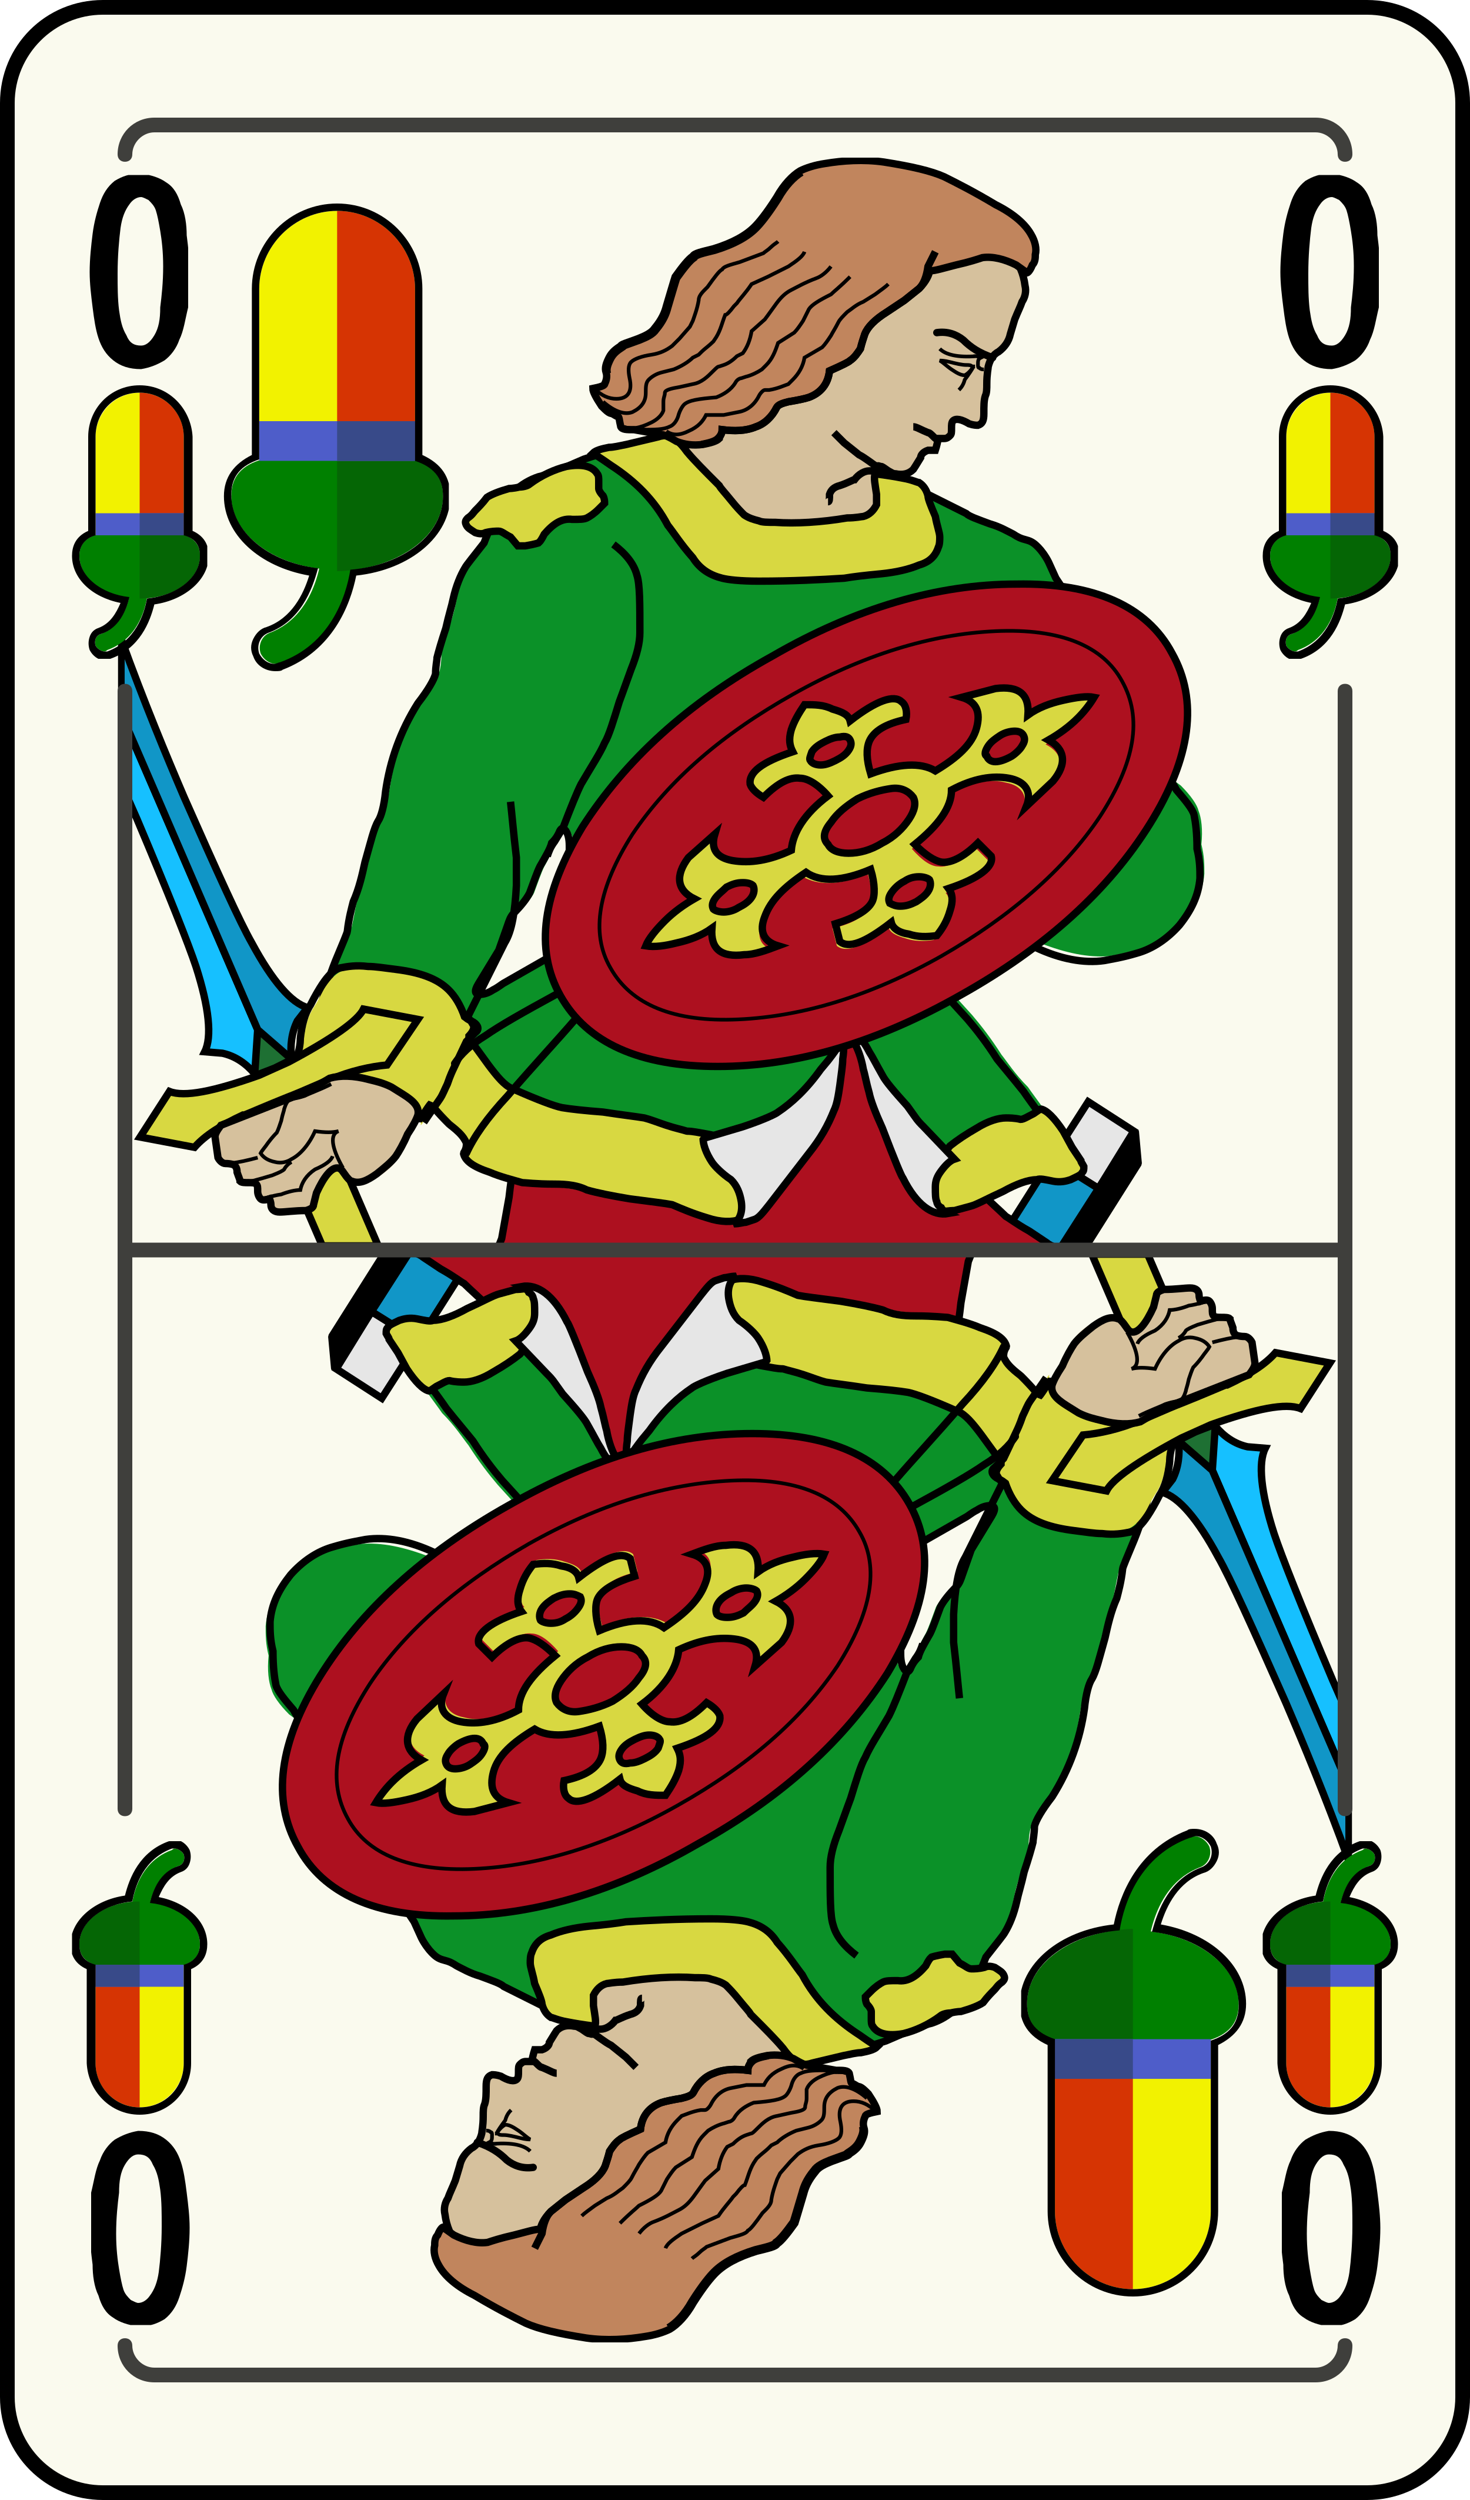 <svg xmlns="http://www.w3.org/2000/svg" xmlns:xlink="http://www.w3.org/1999/xlink" width="100" height="170" viewBox="0 0 100 170"><symbol viewBox="-22.5 -21.4 44.9 42.9"><path fill="#008000" d="M1.9-18.1c-.7.6-1.3 1.2-1.9 2-.6-.8-1.3-1.5-2.1-2.1-.6-.5-1.3-.9-2.1-1.3-1.7-.9-3.5-1.3-5.5-1.3-3.4 0-6.3 1.2-8.7 3.6-2.4 2.4-3.6 5.4-3.6 8.8 0 4.7 2.5 9.7 7.5 14.8 6.7 5.9 11.5 10.7 14.5 14.3 3-3.6 7.8-8.4 14.4-14.3 5-5.1 7.6-10.1 7.6-14.8 0-3.4-1.2-6.4-3.6-8.8-2.4-2.4-5.4-3.6-8.8-3.6-1.9 0-3.7.4-5.4 1.3-.9.3-1.6.8-2.3 1.4z"/><path fill="#055905" d="M0 20.7v-36.9c.6-.7 1.2-1.4 1.9-1.9.7-.6 1.5-1 2.3-1.5 1.7-.9 3.5-1.3 5.4-1.3 3.4 0 6.4 1.2 8.8 3.6 2.4 2.4 3.6 5.4 3.6 8.8 0 4.7-2.5 9.7-7.6 14.8-6.6 6-11.4 10.8-14.4 14.4z"/><path stroke="#000" stroke-miterlimit="10" d="M1.9-18.1c-.7.6-1.3 1.2-1.9 2-.6-.8-1.3-1.5-2.1-2.1-.6-.5-1.3-.9-2.1-1.3-1.7-.9-3.5-1.3-5.5-1.3-3.4 0-6.3 1.2-8.7 3.6-2.4 2.4-3.6 5.4-3.6 8.8 0 4.7 2.5 9.7 7.5 14.8 6.7 5.9 11.5 10.7 14.5 14.3 3-3.6 7.8-8.4 14.4-14.3 5-5.1 7.6-10.1 7.6-14.8 0-3.4-1.2-6.4-3.6-8.8-2.4-2.4-5.4-3.6-8.8-3.6-1.9 0-3.7.4-5.4 1.3-.9.3-1.6.8-2.3 1.4z" fill="none"/></symbol><symbol viewBox="-14 -23.5 28 47"><path fill="#F2F200" d="M10 13c0 5.5-4.5 10-10 10s-10-4.5-10-10v-23h20v23z"/><path fill="#D63403" d="M10-10v23c0 5.5-4.5 10-10 10v-33h10z"/><path fill="#008000" d="M13.5-13.5c0-5.2-6-9.5-13.5-9.5s-13.5 4.3-13.5 9.5 6 5.5 13.5 5.5 13.5-.3 13.5-5.5z"/><path fill="#056605" d="M13.5-13.5c0 5.2-6 5.5-13.5 5.5v-15c7.5 0 13.5 4.3 13.5 9.5z"/><path fill="#4E5DC9" d="M-10-9h20v5h-20z"/><path fill="#384A89" d="M0-9h10v5h-10z"/><path stroke="#000" stroke-miterlimit="10" d="M10-8.9v21.9c0 5.5-4.5 10-10 10s-10-4.5-10-10v-21.9c-2.2-.8-3.5-2.1-3.5-4.6 0-5.2 6-9.5 13.5-9.5s13.5 4.3 13.5 9.5c0 2.5-1.3 3.8-3.5 4.6z" fill="none"/></symbol><symbol viewBox="-29.9 -9.5 29.9 19"><path fill="#F2F200" d="M-22.8-6.9c-1.8 0-3.6.7-4.9 2-1.3 1.3-2 3-2 4.9 0 3.8 3.1 6.9 6.9 6.9h13.6v-13.8h-13.6z"/><path fill="#D63403" d="M-9.2-6.9h-13.6c-3.8 0-6.9 3.1-6.9 6.9h20.5v-6.9z"/><path fill="#008000" d="M-6.8-9.3c3.6 0 6.5 4.2 6.5 9.3s-2.9 9.3-6.5 9.3-3.8-4.2-3.8-9.3.2-9.3 3.8-9.3z"/><path fill="#056605" d="M-6.8-9.3c-3.6 0-3.8 4.2-3.8 9.3h10.3c.1-5.1-2.9-9.3-6.5-9.3z"/><path fill="#4E5DC9" d="M-9.9 6.9v-13.8h-3.4v13.8z"/><path fill="#384A89" d="M-9.9 0v-6.9h-3.4v6.9z"/><path stroke="#000" stroke-width=".5" stroke-miterlimit="10" d="M-9.9-6.9h-12.9c-3.8 0-6.9 3.1-6.9 6.9s3.1 6.9 6.9 6.9h12.9c.5 1.5 1.4 2.4 3.1 2.4 3.6 0 6.5-4.2 6.5-9.3s-2.9-9.3-6.5-9.3c-1.7 0-2.6.9-3.1 2.4z" fill="none"/></symbol><symbol id="d" viewBox="-4.6 -9.3 9.2 18.7"><path fill="#F2F200" d="M3 5.8c0 1.7-1.4 3-3 3-1.7 0-3-1.4-3-3v-7h6v7z"/><path fill="#D63403" d="M3-1.2v7c0 1.7-1.4 3-3 3v-10h3z"/><path fill="#008000" d="M4.1-2.3c0-1.6-1.8-2.9-4.1-2.9s-4.1 1.3-4.1 2.9 1.8 1.7 4.1 1.7 4.1-.1 4.1-1.7z"/><path fill="#008000" d="M-2.4-8.8c-.2 0-.5.2-.6.4-.1.3 0 .7.4.8 2 .8 2 3.4 2 3.4 0 .3.3.6.6.6s.6-.3.6-.6c0-.1 0-3.5-2.8-4.5-.1-.1-.2-.1-.2-.1z"/><path fill="#056605" d="M4.1-2.3c0 1.6-1.8 1.7-4.1 1.7v-4.6c2.3 0 4.1 1.3 4.1 2.9z"/><path fill="#4E5DC9" d="M-3-.9h6v1.5h-6z"/><path fill="#384A89" d="M0-.9h3v1.5h-3z"/><path d="M0 8.8c1.7 0 3-1.4 3-3v-6.7c.7-.2 1.1-.6 1.1-1.4 0-1.5-1.6-2.7-3.6-2.9-.2-1.1-.8-2.9-2.7-3.6h-.2c-.2 0-.5.2-.6.4-.1.3 0 .7.4.8 1.2.4 1.7 1.6 1.9 2.5-1.9.2-3.4 1.4-3.4 2.8 0 .7.4 1.2 1.1 1.4v6.7c0 1.7 1.3 3 3 3m0 .5c-2 0-3.5-1.6-3.5-3.5v-6.4c-.9-.4-1.1-1.1-1.1-1.7 0-1.5 1.3-2.8 3.3-3.2-.3-.7-.7-1.4-1.5-1.7-.3-.1-.5-.3-.6-.6-.1-.3-.1-.6 0-.9.2-.4.6-.7 1-.7.1 0 .3 0 .4.1 2 .7 2.7 2.5 3 3.7 2.1.3 3.7 1.7 3.7 3.3 0 .6-.2 1.3-1.1 1.7v6.4c-.1 1.9-1.6 3.5-3.6 3.5z"/></symbol><symbol id="c" viewBox="-37.1 -37.1 74.3 74.3"><path fill="#E6E6E6" d="M29.6-32.9l-3.2 2 2.5 3.9 3.1-2z"/><path stroke="#000" stroke-width=".5" stroke-miterlimit="10" fill="none" d="M29.6-32.9l-3.2 2 2.5 3.9 3.1-2z"/><path stroke="#000" stroke-width=".5" stroke-linejoin="bevel" stroke-miterlimit="10" d="M28.7-36.9l-1.6.1 5 7.8.2-2.2z"/><path fill="#1196C7" d="M27.1-36.8h-2.9l-1.1.7 3.3 5.2 3.2-2z"/><path stroke="#000" stroke-width=".5" stroke-miterlimit="10" fill="none" d="M27.1-36.8l2.5 3.9-3.2 2-3.3-5.2 1.1-.7"/><path fill="#AD101F" d="M26.8-36.8h-38.1l.2.5.5 2.8c.1.9.2 1.6.3 2 1.1 3.3 4.2 6 9.4 8.1 4.2 1.6 7.5 2.5 9.9 2.6 2.7.1 4.9-.5 6.8-1.8 1.9-1.4 3.2-3.3 3.7-5.8.4-2.2 1-3.7 1.7-4.5.9-.9 1.6-1.5 2-1.9.2-.1.7-.5 1.6-1l1.2-.8c.2.1.4-.1.8-.2z"/><path stroke="#000" stroke-width=".5" stroke-miterlimit="10" d="M-11.2-36.8l.2.5.5 2.8c.1.9.2 1.6.3 2 1.1 3.3 4.2 6 9.4 8.1 4.2 1.6 7.5 2.5 9.9 2.6 2.7.1 4.9-.5 6.8-1.8 1.9-1.4 3.2-3.3 3.7-5.8.4-2.2 1-3.7 1.7-4.5.9-.9 1.6-1.5 2-1.9.2-.1.7-.5 1.6-1l1.2-.8c.1-.1.3-.2.8-.4h-38.1z" fill="none"/><path fill="#D6C19D" d="M24.6 28.5c.1-.4 0-.8-.2-1.3-.1-.3-.3-.7-.5-1.2l-.3-1c-.1-.5-.4-.9-.8-1.2-.4-.2-.6-.6-.7-1 0-.1-.1-.5-.1-1.2 0-.3 0-.6-.1-.8-.1-.3-.1-.7-.1-1.2 0-.4-.2-.7-.4-.8 0 0-.2 0-.6.1-.5.3-.9.4-1.1.2-.1-.1-.1-.3-.1-.5 0-.3 0-.4-.1-.5-.1-.1-.2-.1-.4-.1h-.4c-.1-.5-.2-.8-.2-.8h-.5c-.3-.1-.5-.2-.5-.5-.3-.5-.4-.8-.5-.8-.3-.3-.7-.4-1.2-.3-.2 0-.3.1-.5.2-.3.2-.4.3-.5.3-.2.1-.3.1-.3 0-.1-.1-.1-.2 0-.4s.3-.5.7-.8c.3-.3.5-.7.5-1.1 0-.3 0-.5-.1-.7l-.6-.9s-.9-1-2.5-2.8c-1-1.3-1.8-2.3-2.4-2.9-.3-.3-.8-.6-1.7-1l-.2-.1c-.7.4-1.3 1-1.9 1.9-.4.7-.9 1.7-1.5 3-1.2 2.7-3 5.1-5.5 7.2.4.4.9.9 1.7 1.6 1 1 1.6 1.8 1.8 2.3.1.2.4 1.1 1 2.8.8 2.4 1.8 4.1 3.1 5.1l2 1.5c.8.6 1.9 1.2 3.3 1.8 1.2.5 2.1.8 2.6.9 1 .3 1.9.3 2.7.1.2-.1.7-.2 1.6-.2.7-.1 1.2-.2 1.6-.4.3-.1.8-.4 1.2-.9.7-.5 1.3-1 1.8-1.5.5-.6.8-1.3.9-2.1z"/><path stroke="#000" stroke-width=".5" stroke-miterlimit="10" d="M24.6 28.5c-.1.8-.4 1.5-.9 2.1-.5.5-1 1-1.8 1.5-.5.5-.9.8-1.2.9-.4.2-.9.3-1.6.4l-1.6.2c-.7.2-1.6.2-2.7-.1-.5-.1-1.4-.4-2.6-.9-1.5-.5-2.6-1.1-3.3-1.8l-2-1.5c-1.3-.9-2.3-2.6-3.1-5.1-.5-1.6-.9-2.5-1-2.8-.2-.5-.8-1.2-1.8-2.2-.7-.7-1.3-1.2-1.7-1.6 2.5-2.1 4.3-4.5 5.5-7.2.6-1.4 1-2.4 1.4-3 .6-.9 1.2-1.5 1.9-1.9l.3.1c.9.4 1.4.7 1.7 1 .6.6 1.4 1.6 2.4 2.9 1.6 1.8 2.5 2.8 2.5 2.8l.6.9c.1.2.1.4.1.7-.1.5-.2.8-.5 1.1-.4.3-.6.6-.7.8-.1.2-.1.3 0 .4.1.1.2 0 .3 0 .1 0 .2-.1.5-.3.2-.1.3-.2.5-.2.5-.1.9 0 1.2.3 0 0 .2.3.5.8 0 .2.2.4.5.5h.5s.1.3.2.8h.4c.2 0 .3.1.4.2.1.1.1.2.1.5 0 .2 0 .4.1.5.2.2.6.1 1.1-.2.3-.1.5-.1.6-.1.3.1.4.3.4.8s0 .9.1 1.2c.1.2.1.5.1.8 0 .7.1 1.1.1 1.2.1.4.3.8.7 1 .4.3.7.7.8 1.2l.3 1c.2.5.4.9.5 1.2.2.3.3.7.2 1.1z" fill="none"/><path fill="#0B9128" d="M-7.1-8.7c-.1-.2-.1-.4-.2-.7-.2-.4-.4-.9-.8-1.6-.2-.4-.4-1-.7-1.8-.2-.4-.6-.8-1.1-1.4-.2-.2-.3-.5-.4-.8l-.6-1.7-1.4-2.3c-.3-.5-.2-.7.1-.7.2 0 .5.2.9.3.3.2.6.4.8.5l2.8 1.6c.7.4 1.1.6 1.2.7.4.3.6.6.7 1 .1.6.2 1.5.2 2.8-.2.9-.4 1.5-.5 2v1.2c0 .5-.2.9-.3 1.1-.4.2-.6.1-.7-.2zm23.5 22.8c-.1.6 0 .8.5.7.2 0 .6-.2 1.2-.5l2.4-1.2c.3-.1.8-.4 1.6-.7.7-.2 1.2-.5 1.6-.7.2-.1.5-.2.9-.4.3-.2.6-.3.8-.5.2-.2.5-.6.7-1l.5-1.1c1.4-2.2 2.4-4 2.9-5.2.2-.5.5-1.1.8-1.6 1-1.5 1.6-2.8 1.9-3.9l.2-.5c.3-.6.7-1.1 1.2-1.7.4-.4.9-.8 1.6-1.3.7-.7 1.1-1.3 1.2-1.7.2-.5.3-1.3.2-2.3.2-.8.2-1.4.2-2-.1-1.2-.6-2.2-1.4-3.2-.8-.9-1.8-1.6-2.9-1.9-.9-.3-1.6-.4-2.2-.5-1.4-.1-2.9.2-4.7.9-.8.5-1.4.8-1.8 1-.8.3-1.8.3-2.9.1-1.2-.2-1.9-.7-2.2-1.5-.4-.9-.2-1.7.3-2.3l2-2.2c.6-.7 1.3-1.6 2-2.7.4-.5.9-1.3 1.8-2.2.2-.3.8-1.1 1.6-2.2.7-1.1.8-1.9.3-2.5-.2-.2-.6-.4-1.1-.5-.6-.1-1-.2-1.2-.2-1.5-.3-2.6-.5-3.2-.7-1.8-.6-3-.2-3.8 1-.2.4-.6 1.2-1.1 2.3-.4 1-.8 1.8-1.2 2.2-.3.4-.5.8-.6 1.1-.1.4-.1.8-.2.9-.1.4-.2.8-.5 1.3-.1.4-.3.8-.4 1.1-.2.6-.4.9-.6.8-.1-.4-.2-.7-.2-.8-.1-.3-.3-.8-.6-1.4-.2-.4-.3-1.1-.5-2-.2-.4-.6-1-1.3-1.7-.4-.4-.8-1-1.3-1.9 0-.1-.3-.3-.9-.8-.4-.5-.7-.8-1-.9-.9-.7-1.9-1.1-3-1.2-.6-.1-1.3-.1-2 .1-.9.2-1.5.3-2 .4-1.3.2-2.9.4-4.8.5-1.6-.1-2.8-.1-3.6-.1-1.4 0-2.5.3-3.4.9-.7.4-1.5 1.3-2.2 2.8-.5 1-.8 1.5-.8 1.6-.2.3-.6.5-1.2.9-1 .4-1.7.8-2.2 1.1-.4.2-1.3.8-2.9 1.5-1 .5-1.8.7-2.5.7.2.2.3.6.5 1.1l.3 1.2c.3 1 .5 1.8.8 2.3.5 1.2.7 1.9.8 2 .2.9.3 1.6.4 2 .3.8.6 1.7.8 2.7.3 1.4.6 2.3.9 2.8.2.3.3.9.5 2 .3 2.1 1 4.1 2.2 6 .7.9 1.1 1.5 1.2 2 .1.5.1.9.1 1.1.1.4.3 1.1.6 2 .3.9.4 1.5.5 2 .2.9.4 1.6.8 2.1.1.2.6.8 1.3 1.7.3.8.6 1.4.8 1.8.7 1.4 1.6 2.3 2.9 2.7.5.2 1.5.6 3.1 1.2 1.5.5 2.6.7 3.2.5.4-.1.8-.5 1.3-1.1 1.2-.8 2.2-1.8 3.2-3 .7-.7 1-1.2 1.1-1.3.5-.4 1-.7 1.5-.8.6-.1 1.3-.2 2.1-.1.5 0 1.1.1 2 .2 2.1.1 3.6.2 4.6.2 2.6.3 3.8.5 3.8.5-.8.7-1.1 1.5-1.3 2z"/><path stroke="#000" stroke-width=".5" stroke-miterlimit="10" d="M16.4 14.1c.1-.5.4-1.3.9-2.2 0 0-1.2-.2-3.8-.5-1-.1-2.5-.2-4.6-.2-.8-.2-1.5-.2-1.9-.3-.8 0-1.5 0-2.1.1-.5.1-1 .4-1.5.8l-1.1 1.3c-1 1.2-2.1 2.2-3.2 3-.5.6-.9 1-1.3 1.1-.6.2-1.7 0-3.2-.5-1.6-.7-2.6-1.1-3.1-1.2-1.2-.4-2.2-1.3-2.9-2.7-.2-.4-.5-1-.8-1.8-.7-.9-1.2-1.5-1.3-1.7-.3-.5-.6-1.2-.8-2.1-.1-.5-.3-1.1-.5-2-.3-.9-.5-1.6-.6-2 0-.2-.1-.6-.1-1.1-.1-.4-.5-1.1-1.2-2-1.2-1.9-1.9-3.9-2.2-6-.1-1-.3-1.7-.5-2-.3-.5-.5-1.4-.9-2.8-.2-.9-.4-1.8-.8-2.7-.1-.4-.3-1.1-.4-2 0-.1-.3-.8-.8-2-.2-.5-.5-1.3-.8-2.3l-.3-1.2c-.2-.5-.3-.9-.5-1.1.6 0 1.5-.2 2.5-.7 1.6-.8 2.6-1.3 2.9-1.5.5-.3 1.3-.7 2.2-1.1.6-.3 1.1-.6 1.2-.9.1-.1.3-.6.8-1.6.7-1.5 1.5-2.4 2.2-2.8.9-.5 2-.8 3.4-.9.8 0 2 0 3.6.1 2-.1 3.6-.2 4.8-.5.5-.1 1.1-.2 2-.4.8-.2 1.4-.2 2-.1 1.1.1 2.1.5 3 1.2.3.2.6.5 1 .9.6.5.9.7.9.8.5.9 1 1.5 1.3 1.9.7.7 1.1 1.3 1.3 1.7.2.9.3 1.5.5 2 .3.6.5 1.1.6 1.4 0 .1.1.3.2.8.2 0 .4-.2.6-.8.1-.3.3-.7.4-1.1.3-.5.4-.9.5-1.3 0-.2.1-.5.2-.9.1-.3.3-.7.6-1.1.3-.5.7-1.2 1.2-2.2.5-1.1.9-1.9 1.1-2.3.7-1.2 2-1.6 3.8-1 .7.2 1.8.4 3.2.7.2 0 .7.1 1.2.2s.9.3 1.1.5c.5.5.4 1.4-.3 2.5-.9 1.2-1.4 1.9-1.6 2.2-.8 1-1.4 1.7-1.8 2.2-.7 1.1-1.4 2-2 2.7l-2 2.2c-.6.6-.7 1.4-.3 2.3.3.8 1.1 1.3 2.2 1.5 1.1.2 2.1.2 2.9-.1.4-.1 1-.5 1.8-1 1.7-.8 3.3-1.1 4.7-.9.5.1 1.2.2 2.2.5 1.1.3 2.1 1 2.9 1.9.8 1 1.3 2 1.4 3.2 0 .6 0 1.2-.2 2 0 1.1-.1 1.8-.2 2.3-.1.4-.6 1-1.2 1.7-.4.8-.9 1.2-1.2 1.5-.6.6-1 1.1-1.2 1.7l-.2.5c-.3 1.1-1 2.4-1.9 3.9-.3.6-.6 1.1-.8 1.6-.5 1.3-1.4 3-2.9 5.2l-.5 1.1c-.2.4-.5.8-.7 1-.2.2-.4.4-.8.5-.4.1-.6.2-.9.4-.4.2-.9.5-1.6.7-.8.3-1.4.5-1.6.7l-2.4 1.2c-.6.3-1 .5-1.2.5-.5.2-.7 0-.6-.6zm-23.5-22.8c.1.3.3.4.4.2.2-.2.3-.6.3-1.1v-1.2c.1-.4.2-1.1.5-2 0-1.2-.1-2.2-.2-2.8-.1-.4-.3-.7-.7-1-.1 0-.4-.2-1.2-.7l-2.8-1.6c-.2-.1-.4-.3-.8-.5-.3-.2-.6-.3-.9-.3-.3 0-.4.2-.1.7l1.4 2.3.6 1.7c.1.3.2.6.4.8.5.5.9 1 1.1 1.4.3.8.5 1.4.7 1.8.4.7.7 1.2.8 1.6.3.3.4.5.5.7z" fill="none"/><path fill="#D8D841" d="M3.8 14.9c.1-.1.4-.5.8-1 .3-.4.6-.8.9-1 .3-.2.6-.3 1-.4.2 0 .6-.1 1.1-.1 1.4-.1 3.1 0 4.9.3.7.1 1 .1 1.1.1.4.1.7.4.9.8v.7c-.1.7-.2 1.1-.1 1.4.8-.1 1.4-.2 1.9-.3.6-.2 1-.3 1.1-.3.3-.2.5-.5.6-.9.1-.3.2-.7.5-1.4.2-.6.3-1 .3-1.4 0-.2 0-.5-.1-.7-.2-.6-.7-1-1.3-1.2-.7-.3-1.5-.5-2.6-.6-1.1-.1-2-.2-2.5-.3-1.6-.2-3.5-.2-5.8-.2-1.2 0-2.1 0-2.5.2-.8.1-1.4.6-2 1.4-.8 1-1.3 1.7-1.7 2.3-.9 1.7-2.2 3-3.9 4.1-.8.5-1.2.8-1.2.8l1.1.4c.3 0 .7.1 1.2.2l2.1.5c.3.1.5.1.6.1.5-.1.9-.4 1.4-1.1.5-.7 1.2-1.5 2.2-2.4z"/><path stroke="#000" stroke-width=".5" stroke-miterlimit="10" d="M3.8 14.9c-1 1-1.7 1.7-2.2 2.3-.5.7-.9 1-1.4 1.1-.1 0-.3 0-.6-.1l-2.1-.5c-.5-.1-.9-.2-1.2-.2-.5-.1-.9-.2-1.1-.4 0 0 .5-.3 1.2-.8 1.7-1.1 3-2.4 3.9-4.1.4-.5.9-1.3 1.7-2.2.5-.8 1.2-1.2 2-1.4.4-.1 1.2-.2 2.5-.2 2.3 0 4.2.1 5.8.2.6.1 1.4.2 2.5.3 1 .1 1.9.3 2.6.6.7.2 1.1.6 1.3 1.2.1.2.1.5.1.7 0 .3-.2.8-.3 1.4-.3.7-.5 1.2-.5 1.4-.1.4-.3.7-.6.9-.1 0-.5.2-1.1.3-.5.1-1.1.2-1.9.3-.1-.3 0-.7.1-1.4v-.7c-.2-.4-.5-.7-.9-.8-.1 0-.5-.1-1.1-.1-1.8-.3-3.5-.4-4.9-.3-.5 0-.9 0-1.1.1-.4.1-.7.2-1 .4-.2.2-.5.5-.9 1s-.7.8-.8 1z" fill="none"/><path fill="#D8D841" d="M27.2-29l.5-1.1.6-.9c0-.1.1-.2.2-.4s0-.3-.1-.4c-.2-.2-.4-.3-.8-.5-.2-.2-.6-.2-1.2-.1-.5.1-.9.2-1.1.1-.6-.1-1.4-.4-2.3-.8-1.1-.6-1.8-.9-2.2-1l-1.1-.3s-.3 0-.9-.1c-.3 0-.5 0-.5.1 0 0-.2.3-.6.7-.3.3-.4.7-.2 1 .1.4.2.7.5 1l1.4 1.7c.5.5 1.1.9 1.8 1.2.8.5 1.5.7 2 .7.2 0 .6 0 1-.1.2 0 .5.2.9.4.3.2.4.3.5.3.5-.1 1.1-.6 1.6-1.5z"/><path stroke="#000" stroke-width=".5" stroke-miterlimit="10" d="M27.2-29c-.6.9-1.1 1.4-1.5 1.5-.1 0-.2-.1-.5-.3-.4-.2-.7-.4-.9-.4-.4.1-.8.1-1 .1-.5 0-1.2-.2-2-.7-.7-.4-1.3-.8-1.8-1.2l-1.4-1.7c-.2-.3-.4-.6-.5-1-.1-.4 0-.8.2-1 .3-.4.5-.7.6-.7.1-.1.3-.1.5-.1.5.1.8.1.9.1l1.1.3c.4.1 1.1.5 2.2 1 .9.5 1.7.8 2.3.8.2.1.6 0 1.1-.1.5-.1.9 0 1.2.1.4.2.7.3.8.5.1.1.1.2.1.4-.1.2-.2.3-.2.4l-.6.9-.6 1.1z" fill="none"/><path fill="#D8D841" d="M-13.3 12.7l.5.5c.2.2.5.5.8.9.3.2.8.4 1.5.6 0 0 .3 0 .7.1.3 0 .6.1.7.2.9.6 1.7 1 2.6 1.2 1.1.2 1.8.1 2.1-.5.1-.1.1-.3.1-.5v-.5c0-.1.1-.3.3-.5.1-.2 0-.4-.1-.5l-.4-.4c-.3-.3-.5-.5-.8-.6-.2-.1-.5-.1-1-.1-.7 0-1.3-.3-1.9-1-.2-.3-.3-.5-.3-.5v-.1s-.3-.1-.9-.2h-.5l-.5.6c-.3.2-.6.4-.8.4-.2 0-.5 0-.9-.1-.2-.1-.4-.1-.7 0-.3.1-.5.2-.6.5-.1.2 0 .4.1.5z"/><path stroke="#000" stroke-width=".5" stroke-miterlimit="10" d="M-13.3 12.7c-.2-.2-.2-.3-.1-.5s.3-.3.6-.5c.3-.1.5-.1.7 0 .4.1.7.1.9.1.2 0 .4-.2.8-.4l.5-.6h.5c.6.1.9.2.9.2l.1.1s.1.1.3.5c.6.7 1.2 1.1 1.9 1 .5 0 .8 0 1 .1.2.1.5.3.8.6l.4.4c0 .1 0 .3-.1.5-.2.2-.3.4-.3.5v.5c0 .2 0 .4-.1.5-.3.5-1 .7-2.1.5-.8-.2-1.7-.6-2.5-1.2-.1-.1-.4-.2-.7-.2-.4-.1-.7-.1-.7-.1-.7-.2-1.2-.4-1.5-.6-.3-.4-.6-.7-.8-.9-.1-.1-.2-.3-.5-.5z" fill="none"/><path fill="#D8D841" d="M-14.6-19.4c.4-.4.8-1 1.2-1.8.1-.1.2-.2.4-.2.2-.1.2-.2.2-.4s-.1-.4-.4-.7c.1-.2.6-.8 1.4-1.9.6-.8 1.1-1.4 1.6-1.6 1.8-.8 2.9-1.2 3.4-1.3.6-.1 1.5-.2 2.8-.3 1.2-.1 2.1-.2 2.8-.4.3-.1.8-.2 1.5-.5.6-.2 1.1-.4 1.4-.4.3-.1.7-.2 1.4-.3.6-.1 1.1-.2 1.4-.5.4-.2.7-.6.8-1.1.1-.3.2-.8.3-1.5.3-.8.5-1.3.5-1.5 0-.6-.2-1-.8-1.2-.6-.3-1.3-.2-2.3.1-1 .4-1.7.6-2.2.7-.5.1-1.5.3-2.9.4-1.2.2-2.2.4-2.9.6-.6.2-1.3.3-2.2.4-1.3.1-2.1.1-2.2.1-.8.1-1.5.4-2.2.7-1.1.4-1.7.9-1.8 1.3.2.2.2.5.2.7-.1.2-.2.4-.5.7-.3.3-.6.5-.7.6-.9.8-1.3 1.3-1.2 1.4-.1-.1-.3-.3-.5-.7-.2-.3-.3-.5-.4-.6 0 1.4-1.3 2.4-3.8 3l-2.2.3h-1.4c-.5.1-.8.3-.8.8 0 .2 0 .5.1.8.1.4.1.7.1.8.1.9.3 1.7.7 2.3.4.6.6 1.1.8 1.4.4.6.8 1 1.2 1.1.4.1 1.1.2 1.9.1.5 0 1.1-.1 1.9-.2 1.4 0 2.6-.5 3.4-1.2z"/><path stroke="#000" stroke-width=".5" stroke-linejoin="bevel" stroke-miterlimit="10" d="M-14.6-19.4c-.8.8-2 1.2-3.6 1.4-.8.1-1.4.2-1.9.2-.8.1-1.4 0-1.9-.1-.4-.1-.8-.5-1.2-1.1-.2-.3-.5-.8-.8-1.4-.4-.6-.6-1.4-.7-2.3 0-.1 0-.4-.1-.8-.1-.3-.1-.6-.1-.8 0-.5.3-.8.8-.8h1.4l2.2-.3c2.5-.6 3.8-1.6 3.8-3 0 .1.2.3.4.6s.4.6.5.7c0-.1.4-.6 1.2-1.4.1-.1.4-.3.7-.6.3-.3.4-.5.5-.7 0-.2 0-.4-.2-.7.1-.5.6-.9 1.8-1.3.7-.3 1.5-.5 2.2-.7.2 0 .9-.1 2.2-.1.9 0 1.6-.1 2.2-.4.7-.2 1.7-.4 2.9-.6 1.5-.2 2.4-.3 2.9-.4.7-.3 1.4-.6 2.4-.9.9-.3 1.7-.3 2.2-.1.6.2.9.6.8 1.2 0 .3-.2.8-.5 1.5-.1.7-.2 1.2-.3 1.5-.1.5-.4.9-.8 1.1-.3.2-.8.4-1.4.5-.6.1-1 .2-1.4.2-.3.1-.8.2-1.4.4-.6.2-1.1.4-1.5.5-.6.1-1.5.2-2.8.4-1.3.1-2.2.2-2.8.3-.5.1-1.6.5-3.4 1.3-.5.2-1 .8-1.6 1.6-.8 1.1-1.3 1.8-1.4 1.9.3.3.4.5.4.7 0 .1-.1.2-.2.4-.2.1-.3.2-.4.2-.3.9-.7 1.5-1.1 1.9z" fill="none"/><path fill="#E6E6E6" d="M3.3-31.1c-.4.6-.6 1.1-.6 1.6l2.7.8c1.5.6 2.3 1 2.4 1 .9.5 1.9 1.5 2.9 2.9l.5.6c.7.9 1 1.3.9 1.5.2-.2.2-.7.1-1.4-.1-.4-.1-1-.2-1.8-.1-.7-.2-1.3-.4-1.7-.3-.9-.9-1.9-1.7-2.9l-2.7-3.5c-.4-.6-.8-1-1-1l-.6-.2c-.1 0-.4-.1-.8-.1.5.3.6.8.5 1.5-.1.6-.3 1.1-.7 1.5-.6.5-1 .9-1.3 1.2z"/><path stroke="#000" stroke-width=".5" stroke-linejoin="bevel" stroke-miterlimit="10" d="M3.3-31.1c.2-.3.7-.8 1.3-1.2.4-.4.6-.9.7-1.5.1-.7-.1-1.2-.5-1.5.4 0 .6.1.8.1l.6.2c.3.1.6.5 1 1l2.7 3.5c.8 1 1.3 1.9 1.7 2.9.2.4.3 1 .4 1.7.1.8.2 1.4.2 1.8.1.7.1 1.2-.1 1.4.1-.1-.2-.6-.9-1.5l-.5-.6c-1-1.4-2-2.3-2.9-2.9-.1-.1-.9-.5-2.4-1l-2.7-.8c0-.4.2-1 .6-1.6z" fill="none"/><path fill="#E6E6E6" d="M13.1-23.2c-.1.2-.2.4-.3.5-.1.2-.1.4.1.5.4-.3.8-.8 1.1-1.4.2-.3.5-.9.9-1.6.2-.4.8-1.1 1.7-2.1l.4-.7c.2-.3.4-.5.6-.7l2.1-2.2c-.3-.1-.6-.4-.9-.8-.3-.4-.4-.7-.4-1.1 0-.5 0-.8.1-1 .1-.2.2-.3.3-.4.1-.1.2-.2.5-.4-1.1-.2-2.2.6-3.1 2.4-.1.1-.5 1.3-1.4 3.4-.5 1.1-.8 1.9-.9 2.4-.2.7-.3 1.3-.4 1.6 0 .7-.2 1.2-.4 1.6z"/><path stroke="#000" stroke-width=".5" stroke-miterlimit="10" d="M13.1-23.2c.2-.4.4-1 .5-1.6.1-.3.2-.9.4-1.6.1-.5.4-1.3.9-2.4.8-2.1 1.3-3.3 1.4-3.4.9-1.8 2-2.6 3.1-2.4-.2.1-.4.2-.5.4-.2.1-.3.3-.3.4-.1.2-.1.5-.1 1 0 .4.1.7.4 1.1.3.4.6.7.9.8l-2.1 2.2c-.2.2-.4.4-.6.7l-.5.7c-.9 1-1.5 1.7-1.7 2.1-.4.7-.7 1.3-.9 1.6-.3.6-.7 1.1-1.1 1.4-.2-.1-.2-.3-.1-.5 0-.1.1-.3.3-.5z" fill="none"/><path fill="#AD101F" d="M34.6 3.5c1.8-3.2 1.3-7.1-1.5-11.6s-7.1-8.4-12.8-11.6c-5.8-3.3-11.3-4.9-16.6-4.9-5.3 0-8.9 1.6-10.7 4.8-1.8 3.2-1.2 7 1.5 11.5 2.9 4.5 7.1 8.4 12.9 11.6 5.7 3.3 11.3 4.9 16.6 4.9 5.3.1 8.9-1.5 10.6-4.7z"/><path stroke="#000" stroke-width=".5" stroke-miterlimit="10" d="M34.6 3.5c1.8-3.2 1.3-7.1-1.5-11.6s-7.1-8.4-12.8-11.6c-5.8-3.3-11.3-4.9-16.6-4.9-5.3 0-8.9 1.6-10.7 4.8-1.8 3.2-1.2 7 1.5 11.5 2.9 4.5 7.1 8.4 12.9 11.6 5.7 3.3 11.3 4.9 16.6 4.9 5.3.1 8.9-1.5 10.6-4.7z" fill="none"/><path stroke="#000" stroke-width=".25" stroke-miterlimit="10" d="M31.2 1.6c1.4-2.5.9-5.5-1.5-9.2-2.4-3.6-6.1-6.8-10.8-9.5-4.8-2.7-9.4-4.1-13.8-4.3-4.4-.2-7.3 1-8.7 3.5-1.4 2.4-.8 5.5 1.5 9.1 2.5 3.7 6.1 6.8 10.9 9.5 4.8 2.7 9.4 4.1 13.8 4.3 4.4.2 7.3-1 8.6-3.4z" fill="none"/><path fill="#D8D841" d="M17.4-11.7c-.4 0-.7-.1-1-.3-.4-.2-.7-.4-.9-.8-.2-.3-.2-.5-.1-.7.1-.2.3-.2.7-.2.3 0 .7.1 1.1.3.4.2.6.4.8.7.2.3.2.5.1.8-.2.1-.4.2-.7.2zm4.7 8.9c-.2-.3-.2-.5-.1-.7.2-.5.8-.5 1.7 0 .3.2.6.5.8.7.2.3.2.5.1.7-.1.2-.3.3-.6.3-.4 0-.7-.1-1-.3-.4-.2-.7-.5-.9-.7zm-10.7-5.2c-.4-.6-.5-1.1-.3-1.5.2-.4.7-.6 1.4-.6s1.5.2 2.3.7c.8.4 1.4 1 1.8 1.6.4.6.5 1.2.3 1.5-.2.4-.7.6-1.5.6s-1.4-.3-2.2-.7c-.8-.5-1.4-1-1.8-1.6zm-5.3-4.3c-.1.2-.3.2-.7.2-.3 0-.7-.1-1.1-.3-.4-.2-.6-.5-.8-.8-.2-.3-.2-.5-.1-.7.1-.2.3-.2.7-.2.4 0 .7.1 1 .3.4.2.7.4.9.7.2.3.2.6.1.8zm6.6 9.9c-.1.2-.3.3-.7.3-.3 0-.7-.1-1-.3-.4-.2-.6-.4-.9-.7-.1-.4-.2-.6-.1-.8.1-.2.3-.3.7-.3.3 0 .7.1 1 .3s.6.4.9.7c.2.4.2.6.1.8zm7.6 2.9l2.3.6c1.5.2 2.2-.4 2.2-1.8.7.4 1.5.7 2.4 1 .9.2 1.6.3 2.1.2-.3-.5-.7-1-1.3-1.7-.7-.6-1.4-1.1-2-1.5 1.2-.6 1.3-1.6.3-2.8l-1.8-1.7c.3 1-.1 1.7-1.2 1.9-1.1.3-2.4 0-3.9-.8 0-1.2-.8-2.4-2.5-3.7.7-.8 1.3-1.2 1.8-1.2.7-.1 1.5.4 2.5 1.3l.9-.9c.2-.8-.8-1.5-2.9-2.2.3-.3.3-.8.1-1.5-.2-.6-.5-1.2-.9-1.7-.7-.1-1.3-.1-1.9.1-.7.2-1.1.4-1.2.8-1.7-1.4-2.9-1.8-3.5-1.3l-.3 1.2c1.4.3 2.2.8 2.5 1.5.2.5.2 1.2-.1 2.2-1.9-.8-3.4-.8-4.4-.2-1.4-.9-2.4-1.9-2.8-3-.4-1.1-.1-1.8.9-2-.6 0-1.4-.3-2.2-.3-1.5-.2-2.2.4-2.2 1.8-.7-.4-1.5-.8-2.4-1-.8-.2-1.5-.3-2.1-.2.2.5.7 1 1.3 1.7.7.6 1.3 1.1 2 1.5-1.2.6-1.3 1.6-.4 2.8l1.8 1.6c-.3-1 .2-1.6 1.2-1.8 1.1-.2 2.5 0 4 .7.1 1.3.9 2.5 2.5 3.8-.6.7-1.2 1.1-1.7 1.1-.7.1-1.6-.3-2.6-1.3-.5.3-.8.6-.9.9-.1.8.8 1.5 2.9 2.2-.2.4-.3.8-.1 1.5.2.6.5 1.1.9 1.7.7.1 1.3 0 1.9-.1.7-.2 1.1-.5 1.2-.8 1.8 1.4 2.9 1.8 3.5 1.3.3-.3.4-.7.3-1.2-1.4-.3-2.2-.8-2.5-1.5-.2-.5-.2-1.2.1-2.2 1.9.7 3.4.8 4.4.2 1.4.9 2.4 1.9 2.8 2.9s0 1.6-1 1.9z"/><path stroke="#000" stroke-width=".5" stroke-miterlimit="10" d="M20.3.5c1-.3 1.3-1 1-2.1s-1.3-2-2.8-2.9c-1 .6-2.5.5-4.4-.2-.3 1-.3 1.7-.1 2.2.3.7 1.1 1.2 2.5 1.5.1.5 0 1-.3 1.2-.5.5-1.7.1-3.5-1.3-.1.4-.5.6-1.2.8-.6.3-1.2.3-1.9.3-.4-.6-.7-1.1-.9-1.7-.2-.7-.1-1.1.1-1.5-2.1-.7-3-1.4-2.9-2.2.1-.3.4-.6.9-.9 1 1 1.8 1.4 2.5 1.3.5 0 1.2-.4 1.9-1.2-1.6-1.2-2.4-2.5-2.5-3.7-1.5-.7-2.8-.9-4-.7-1.1.2-1.5.8-1.2 1.8l-1.8-1.6c-.9-1.2-.8-2.2.4-2.8-.7-.4-1.4-.9-2-1.5-.6-.6-1.1-1.2-1.3-1.7.6-.1 1.3 0 2.1.2.9.2 1.7.5 2.4 1-.1-1.4.6-2 2.2-1.8.7 0 1.5.3 2.3.6-1 .3-1.3 1-.9 2 .4 1.1 1.3 2 2.8 3 1-.7 2.5-.6 4.4.2.3-1 .3-1.8.1-2.2-.3-.6-1.2-1.1-2.5-1.5l.3-1.2c.6-.5 1.7-.1 3.5 1.3.1-.4.5-.7 1.2-.8.6-.2 1.2-.2 1.9-.1.4.5.7 1 .9 1.7.2.6.2 1.1-.1 1.5 2.1.7 3.1 1.5 2.9 2.2l-.9.9c-1-1-1.9-1.4-2.5-1.3-.5.1-1.1.5-1.8 1.2 1.6 1.3 2.5 2.5 2.5 3.7 1.5.8 2.8 1 3.9.8 1.1-.2 1.6-.9 1.2-1.9l1.8 1.7c1 1.2.8 2.2-.3 2.8.7.4 1.4.9 2 1.5.4.4.8.9 1.1 1.4-.5.1-1.2 0-2.1-.2-.9-.2-1.7-.5-2.4-1 .1 1.4-.6 2-2.2 1.8l-2.3-.6zm-7.6-2.9c.1-.2.1-.4-.1-.7-.2-.3-.5-.5-.9-.7s-.7-.3-1-.3c-.3 0-.6.1-.7.3-.1.1 0 .3.1.6.2.3.5.5.9.7.4.2.7.3 1 .3.4.1.6 0 .7-.2zm-6.6-9.9c.1-.2.1-.5-.1-.8-.2-.3-.5-.5-.9-.7-.3-.2-.7-.3-1-.3-.3 0-.6.1-.7.2-.1.2-.1.4.1.7.2.3.5.5.8.8.4.2.7.3 1.1.3.4 0 .6-.1.7-.2zm5.3 4.3c.4.6 1 1.1 1.8 1.6.8.4 1.6.6 2.3.7s1.2-.2 1.5-.6c.2-.4.1-.9-.3-1.5s-1-1.2-1.8-1.6c-.8-.5-1.6-.7-2.3-.7-.7 0-1.2.2-1.4.6-.4.4-.3.9.2 1.5zm10.7 5.2c.2.3.5.5.8.7.3.2.7.3 1 .3.3 0 .5-.1.6-.3.1-.2.1-.4-.1-.7-.1-.2-.4-.5-.7-.7-.9-.5-1.5-.5-1.7 0-.2.1-.1.4.1.7zm-4.7-8.9c.3 0 .6-.1.7-.2.1-.2.1-.5-.1-.8-.2-.3-.5-.5-.8-.7-.4-.2-.7-.3-1.1-.3-.3 0-.5.1-.7.2-.1.2-.1.4.1.7.2.3.5.6.9.8.3.2.6.3 1 .3z" fill="none"/><path fill="#C1855D" d="M24.7 29.4c0 .1-.2.2-.6.4-.8.4-1.6.6-2.3.5-.3-.1-.9-.2-1.8-.5-.8-.2-1.4-.4-1.8-.4 0-.3-.2-.7-.7-1.2l-1-.8-1.2-.8c-.8-.5-1.2-1-1.5-1.5-.1-.3-.2-.6-.3-1-.2-.3-.4-.6-.7-.8-.1-.1-.5-.3-1.4-.7-.1-.9-.6-1.5-1.4-1.8-.3-.1-.8-.2-1.4-.3-.4-.1-.6-.2-.8-.4-.3-.6-.8-1.1-1.4-1.3-.7-.2-1.5-.3-2.3-.2l-.3-.6c-.2-.2-.5-.3-1.1-.4-.6-.1-1.2 0-1.8.2-.5.3-.9.5-1.2.5l-1.7.4c-.4 0-.7.1-.9.2-.1.3-.1.6-.2.7s-.2.2-.4.2c-.2.1-.4.3-.7.5-.4.5-.6.9-.6 1.2.5.1.7.2.8.3.2.2.2.5.1.8-.1.3 0 .7.2 1 .2.3.5.6.8.8.1 0 .5.2 1.2.5.5.2.8.4 1.1.7.5.6.8 1 .8 1.5.2 1.1.4 1.8.6 2 .5.7.9 1.2 1.2 1.4.1.1.6.3 1.4.5 1.3.4 2.2.9 2.8 1.5.3.3.8.9 1.5 2 .6.9 1.1 1.5 1.6 1.8.4.3 1 .5 1.7.5 1.3.2 2.6.2 4 .1 1.8-.3 3.2-.6 4.1-1 .8-.4 2-1 3.5-1.9 1.2-.6 2-1.3 2.4-2 .3-.5.4-1 .3-1.4 0-.2-.1-.5-.2-.7-.3-.5-.4-.6-.4-.5z"/><path stroke="#000" stroke-width=".5" d="M24.7 29.4c0-.1.2 0 .4.5.2.2.2.5.2.7.1.4 0 .9-.3 1.4-.4.7-1.2 1.4-2.4 2-1.5.9-2.7 1.5-3.5 1.9-.9.4-2.2.7-4.1 1-1.4.2-2.8.1-4-.1-.7-.1-1.3-.3-1.7-.5-.5-.3-1.1-.9-1.6-1.8-.7-1.1-1.2-1.7-1.5-2-.6-.6-1.5-1.1-2.8-1.5-.8-.2-1.3-.3-1.4-.5-.3-.2-.7-.7-1.2-1.4-.1-.3-.3-1-.6-2-.1-.4-.3-.9-.8-1.5-.2-.3-.6-.5-1.1-.7-.8-.3-1.2-.4-1.2-.5-.3-.2-.6-.4-.8-.8-.2-.4-.3-.7-.2-1 .1-.3 0-.6-.1-.8 0-.1-.3-.2-.8-.3 0-.2.2-.6.6-1.2.3-.3.5-.5.7-.5.2-.1.3-.2.4-.2s.1-.3.2-.7c.1-.2.4-.2.9-.2l1.7-.3c.3 0 .7-.2 1.2-.5.5-.2 1.1-.3 1.8-.2.5.1.9.2 1.1.4 0 .1.2.3.2.6.8-.1 1.6-.1 2.3.2.6.2 1.1.7 1.4 1.3.1.2.4.3.8.4.6.1 1.1.2 1.4.3.8.3 1.3.9 1.4 1.8.9.4 1.3.6 1.4.7.3.2.5.5.7.8.1.4.2.7.3 1 .2.5.7 1 1.5 1.5l1.2.8 1 .8c.5.5.7 1 .7 1.2.4 0 1 .2 1.8.4.9.2 1.5.4 1.8.5.7.1 1.5-.1 2.3-.5l.7-.5z" fill="none"/><path fill="#D8D841" d="M-19.4-36.8h-3.8l-4.7 10.9 3.2 1.4z"/><path stroke="#000" stroke-width=".5" stroke-miterlimit="10" fill="none" d="M-19.4-36.8h-3.8l-4.7 10.9 3.2 1.4z"/><path fill="#1E7033" d="M-25.3-24l-1.2-.6-1.3-.5.2 3z"/><path stroke="#000" stroke-width=".25" stroke-miterlimit="10" fill="none" d="M-25.3-24l-2.3 1.9-.2-3 1.3.5z"/><path fill="#16C0FF" d="M-35.8-7.8l-1.1 2.5.1 4.5 9.2-21.3-.2-3c-.6.7-1.3 1.2-2.2 1.4l-1.2.1c.5 1 .3 3-.6 5.8-.4 1.5-1.8 4.9-4 10z"/><path stroke="#000" stroke-width=".5" stroke-miterlimit="10" d="M-35.8-7.8c2.2-5.2 3.5-8.5 4-10 .9-2.8 1.1-4.8.6-5.8l1.2-.1c.9-.2 1.6-.7 2.2-1.4l.2 3-9.2 21.3-.1-4.5 1.1-2.5z" fill="none"/><path fill="#1196C7" d="M-36.8-.8v5.2c1.7-4.4 3.1-8 4.3-10.8 2.3-5.2 3.8-8.5 4.6-9.9 1.4-2.6 2.6-4.1 3.8-4.4l-.7-.9c-.4-.8-.6-1.7-.4-2.6l-2.3 2-9.3 21.4z"/><path stroke="#000" stroke-width=".5" stroke-miterlimit="10" d="M-36.8-.8l9.2-21.3 2.3-2c-.1.9 0 1.8.4 2.6l.7.9c-1.1.3-2.4 1.8-3.8 4.4-.8 1.4-2.3 4.7-4.6 9.9-1.2 2.8-2.7 6.4-4.3 10.8v-5.3z" fill="none"/><path fill="#D8D841" d="M-25.5-24.3c3 1.6 4.7 2.8 5 3.7l3.7-.7-2.1-3.1c-1.2 0-2.5-.3-3.9-1-.6-.3-1.6-.7-2.9-1.2-1.5-.7-2.4-1.1-2.9-1.2h-.1c-1.5-.7-2.6-1.5-3.3-2.2l-3.7.7 2 3.1c1-.4 3 0 6.1 1.1l2.1.8z"/><path stroke="#000" stroke-width=".5" stroke-miterlimit="10" d="M-25.5-24.3l-2-.9c-3.1-1.1-5.1-1.5-6.1-1.1l-2-3.1 3.7-.7c.7.8 1.8 1.5 3.3 2.2h.1c.5.2 1.4.6 2.9 1.2 1.3.5 2.3 1 2.9 1.2 1.4.6 2.8.9 3.9 1l2.1 3.1-3.7.7c-.4-.8-2.1-2-5.1-3.6z" fill="none"/><path fill="#D6C19D" d="M-30.5-29.4c0 .3.1.5.5.6l5.1 2c.5.2 1.3.6 2.3 1.2.7.2 1.6.2 2.7-.1.4-.1.9-.2 1.5-.5l.8-.5c.7-.5 1.1-.9 1-1.4-.1-.3-.3-.7-.7-1.3-.3-.7-.6-1.2-.8-1.5-.3-.5-.8-.9-1.3-1.2-.7-.5-1.2-.7-1.7-.5-.1 0-.3.2-.5.5s-.3.4-.5.4c-.4 0-.8-.6-1.4-1.7-.1-.2-.1-.5-.2-.8-.1-.2-.3-.3-.5-.4-.8 0-1.4 0-1.8-.1-.4 0-.6.2-.6.5 0 .2 0 .3-.1.4-.3-.1-.5-.1-.6 0-.1.1-.2.3-.2.5 0 .3 0 .4-.1.5-.1.1-.3.2-.5.1-.3 0-.5 0-.6.1-.1.1-.2.3-.2.6s-.1.5-.2.5c0 0-.2.1-.6.1-.3 0-.5.2-.5.4l-.3 1.6z"/><path stroke="#000" stroke-width=".5" stroke-miterlimit="10" d="M-30.5-29.4l.2-1.4c.1-.2.3-.4.5-.4.4 0 .6-.1.6-.1.1-.1.2-.2.2-.5.1-.3.2-.5.2-.6.1-.1.3-.1.6-.1.2 0 .4 0 .5-.1.1-.1.1-.2.1-.5 0-.2.1-.4.2-.5.1-.1.3-.1.6 0 0 0 .1-.2.1-.4 0-.3.2-.5.6-.5.4 0 1 .1 1.8.1.3.1.5.2.5.4l.2.8c.5 1.1 1 1.7 1.4 1.7.2 0 .3-.1.5-.4.2-.3.4-.5.5-.5.5-.2 1 0 1.7.5.5.4 1 .8 1.3 1.2.2.3.5.8.8 1.5.4.6.6 1 .7 1.3.1.5-.2.9-1 1.4l-.8.5c-.6.3-1.1.4-1.5.5-1.1.3-2 .3-2.7.1-1-.6-1.8-1-2.3-1.2l-5.1-2c-.3-.4-.4-.6-.4-.8z" fill="none"/><g stroke="#000" fill="none"><path stroke-width=".5" stroke-linecap="round" stroke-linejoin="round" stroke-miterlimit="3" d="M-13.4-30.5c.5 1.1 1.4 2.4 2.8 3.9 1.8 2.1 3.4 3.8 4.6 5.2m-8.2-3c.4.6 1.1 1.3 2.1 1.9 1 .7 2.6 1.6 4.8 2.8"/><path stroke-width=".5" d="M18.8 18c-.1 0-.2 0-.4.2s-.3.3-.4.3c-.5.2-.8.4-1 .4M11.6 18.5l.7-.7 1-.8c.4-.2.9-.6 1.6-1.1h-.9c-.3 0-.7-.2-1-.6-.1 0-.4-.2-1-.4-.4-.1-.6-.3-.7-.6 0-.3 0-.5-.1-.5"/><path stroke-width=".25" d="M18.8 24.2c.4-.4 1.2-.6 2.5-.5h-.2.2l.3-.1c-.2-.1-.2-.2-.2-.5 0-.1 0-.2.1-.2.1-.1.2-.1.3-.1m-1.7-1.4c.1.1.3.3.4.7.3.4.5.7.6.9-.2-.3-.4-.5-.6-.6-.3 0-.6.2-.9.4s-.6.5-.8.6c.1 0 .3 0 .7-.1.4-.1.8-.2 1.1-.2.2 0 .3 0 .4-.1h.2"/><path stroke-width=".5" stroke-linecap="round" d="M18.6 25.3c.7.1 1.3-.1 1.8-.5.5-.5 1.1-.9 2-1.2"/><path stroke-width=".5" stroke-miterlimit="52" d="M21.1 22.9"/><path stroke-width=".5" d="M9.4 36.2c-.5-.3-1.1-.9-1.6-1.8-.7-1.1-1.2-1.7-1.5-2-.6-.6-1.5-1.1-2.8-1.5-.8-.2-1.3-.3-1.4-.5-.3-.2-.7-.7-1.2-1.4-.1-.3-.3-1-.6-2-.1-.4-.3-.9-.8-1.5-.2-.3-.6-.5-1.1-.7-.8-.3-1.2-.4-1.2-.5-.3-.2-.6-.4-.8-.8-.2-.4-.3-.7-.2-1"/><path stroke-width=".25" d="M7.8 31.5c-.1-.1-.3-.2-.5-.4s-.4-.3-.5-.4l-1.6-.6c-.7-.2-1.1-.3-1.2-.5-.2-.1-.5-.5-1-1.2l-.2-.2c-.3-.3-.4-.5-.4-.7-.1-.6-.3-1.1-.4-1.4l-.2-.4-.7-.8-.2-.2-.3-.3c-.4-.3-.8-.5-1.4-.6-.7-.1-1.2-.3-1.4-.5-.2-.2-.2-.6-.1-1.1.2-.9-.1-1.4-.9-1.4-.5 0-1 .2-1.5.7M9.6 30.8c-.1-.3-.5-.6-1.1-1l-1.4-.7-1.1-.5c-.4-.6-.8-1-1-1.3l-.2-.2c-.3-.4-.5-.6-.6-.6-.2-.5-.3-1-.6-1.5l-.2-.3c-.3-.3-.6-.5-.8-.7l-.2-.2-.4-.2c-.3-.3-.8-.6-1.3-.8l-.8-.2c-.4-.1-.7-.3-.9-.5-.2-.2-.2-.5-.2-.9 0-.6-.3-1-.9-1.3-.5-.2-1.2 0-2 .7M11.4 29.8c-.3-.4-.7-.7-1-.8-.8-.3-1.3-.6-1.7-.8-.4-.2-.7-.5-1-.9-.5-.7-.8-1.1-.8-1.1l-.9-.8c-.1-.6-.3-1.1-.6-1.5l-.4-.2c-.3-.3-.6-.5-.9-.6l-.3-.1c-.1 0-.2-.1-.4-.3-.4-.4-.8-.8-1.4-.9l-.9-.2c-.6-.1-1-.2-1-.4s-.1-.3-.1-.6v-.6c-.1-.3-.4-.6-.8-.8-.8-.4-1.4-.5-1.9-.3M12.7 29.1c-.7-.7-1.1-1-1.3-1.2-.8-.4-1.3-.7-1.5-1l-.4-.8c-.2-.3-.4-.6-.6-.8l-1.1-.7c-.2-.6-.4-1.1-.8-1.5l-.3-.3c-.3-.2-.7-.4-1.1-.5l-.3-.1c-.1 0-.3-.1-.4-.3-.3-.5-.8-.8-1.3-1-1.2-.1-1.9-.2-2.2-.5-.1-.1-.3-.4-.4-.8-.1-.3-.3-.6-.6-.7-.4-.2-1-.2-1.9-.2M15.3 28.6c-.2-.2-.5-.4-.9-.7l-.8-.5c-.5-.2-.8-.5-1.1-.7-.3-.3-.5-.5-.6-.7-.2-.4-.4-.7-.5-.9-.2-.3-.4-.6-.6-.8l-1.2-.7c-.1-.6-.4-1.1-.8-1.5l-.3-.3c-.3-.1-.7-.3-1.3-.4h-.3c-.1 0-.3-.2-.4-.4-.3-.6-.8-1-1.4-1.1l-1-.2h-1.2c-.2-.4-.5-.8-1.2-1.1-.6-.3-1.1-.3-1.5 0"/><path stroke-width=".5" d="M2.6 17.7c.5.1.9.2 1.1.4.1.1.3.3.3.6.8-.1 1.6-.1 2.3.2.6.2 1.1.7 1.4 1.3.1.2.4.3.8.4.6.1 1.1.2 1.4.3.8.3 1.3.9 1.4 1.8.9.4 1.3.6 1.4.7.3.2.5.5.7.8.1.4.2.7.3 1 .2.5.7 1 1.5 1.5l1.2.8 1 .8c.3.3.5.8.6 1.5l.5 1"/><g stroke-width=".25"><path d="M-22.6-25.8c-.8-.4-1.4-.6-1.8-.8-.6-.2-.9-.2-.9-.2-.3-.1-.4-.4-.5-.7 0-.1-.1-.3-.2-.8-.1-.3-.2-.6-.3-.8-.1-.1-.3-.3-.6-.7-.2-.3-.4-.5-.5-.7.2-.3.5-.5 1-.6.4-.1.8 0 1.1.2.6.3 1.2 1 1.6 1.9.7-.1 1.2-.1 1.6 0-.6-.2-.5-1.1.3-2.5"/><path stroke-miterlimit="10" d="M-27.4-33.6c.3 0 .7.2 1.4.3.5.2 1 .3 1.3.3.1.5.4 1 1 1.4.7.3 1.1.6 1.2.9M-28.7-32.5c.4 0 1.1.2 2.1.5.5.2.7.3.8.4.1.2.3.4.5.5M-30.1-31c.2-.3 1-.2 2.5.2"/></g><g stroke-width=".5" stroke-miterlimit="10"><path d="M-3.4 10.9c.8-.6 1.4-1.3 1.6-2.1.2-.6.2-1.9.2-3.9 0-.7-.2-1.5-.6-2.5-.5-1.4-.8-2.2-.8-2.2-.4-1.3-.7-2.3-1-2.8-.3-.7-.9-1.6-1.6-2.8-.3-.6-.7-1.6-1.2-2.9-.1-.2-.3-.5-.6-1-.3-.4-.4-.7-.5-1M-10.4-6.6c.1-.9.2-2.1.4-3.8v-1.9c-.1-1.8-.3-3.1-.8-3.9l-2-4-.4-.8c-.1-.2-.1-.3 0-.4 0 0 .1-.1.3-.2.3-.2.4-.5.1-.7l-.6-.6-.9-1.9s-.2-.4-.4-1c-.2-.4-.3-.7-.5-1-.7-1-1.1-1.6-1.1-1.6"/></g></g><use xlink:href="#Deleted_Symbol" width="-32766" height="-32766" x="16383" y="16383" transform="translate(-20.8 20.099)" overflow="visible"/><use xlink:href="#a" width="15.3" height="31.8" x="-7.7" y="-15.9" transform="translate(-22.196 18.18)" overflow="visible"/></symbol><symbol viewBox="-22.5 -21.4 44.9 42.9"><path fill="#008000" d="M1.9-18.1c-.7.6-1.3 1.2-1.9 2-.6-.8-1.3-1.5-2.1-2.1-.6-.5-1.3-.9-2.1-1.3-1.7-.9-3.5-1.3-5.5-1.3-3.4 0-6.3 1.2-8.7 3.6-2.4 2.4-3.6 5.4-3.6 8.8 0 4.7 2.5 9.7 7.5 14.8 6.7 5.9 11.5 10.7 14.5 14.3 3-3.6 7.8-8.4 14.4-14.3 5-5.1 7.6-10.1 7.6-14.8 0-3.4-1.2-6.4-3.6-8.8-2.4-2.4-5.4-3.6-8.8-3.6-1.9 0-3.7.4-5.4 1.3-.9.3-1.6.8-2.3 1.4z"/><path fill="#055905" d="M0 20.7v-36.9c.6-.7 1.2-1.4 1.9-1.9.7-.6 1.5-1 2.3-1.5 1.7-.9 3.5-1.3 5.4-1.3 3.4 0 6.4 1.2 8.8 3.6 2.4 2.4 3.6 5.4 3.6 8.8 0 4.7-2.5 9.7-7.6 14.8-6.6 6-11.4 10.8-14.4 14.4z"/><path stroke="#000" stroke-miterlimit="10" d="M1.9-18.1c-.7.6-1.3 1.2-1.9 2-.6-.8-1.3-1.5-2.1-2.1-.6-.5-1.3-.9-2.1-1.3-1.7-.9-3.5-1.3-5.5-1.3-3.4 0-6.3 1.2-8.7 3.6-2.4 2.4-3.6 5.4-3.6 8.8 0 4.7 2.5 9.7 7.5 14.8 6.7 5.9 11.5 10.7 14.5 14.3 3-3.6 7.8-8.4 14.4-14.3 5-5.1 7.6-10.1 7.6-14.8 0-3.4-1.2-6.4-3.6-8.8-2.4-2.4-5.4-3.6-8.8-3.6-1.9 0-3.7.4-5.4 1.3-.9.3-1.6.8-2.3 1.4z" fill="none"/></symbol><symbol viewBox="-15.5 -15.7 31.1 31.3"><path fill="#E60000" d="M2.9 13c1.4 1.4 2.6 2.1 3.8 2.1 2.3 0 4.3-.8 5.9-2.5 1.6-1.7 2.5-3.7 2.5-6 0-3.3-1.7-7-5.2-11-2-2.3-5.3-5.9-9.9-10.6-4.6 4.7-7.8 8.3-9.8 10.6-3.5 4.1-5.2 7.7-5.2 11 0 2.3.8 4.3 2.5 6 1.7 1.6 3.7 2.5 6 2.5 1.2 0 2.4-.7 3.8-2.1.1-.1 1-1.3 2.8-3.5.4.6 1.4 1.8 2.8 3.5z"/><path fill="#A50A0A" d="M6.7 15.1c-1.2 0-2.4-.7-3.8-2.1-1.4-1.7-2.4-2.9-2.9-3.5v-24.5c4.6 4.7 7.9 8.3 9.9 10.6 3.5 4.1 5.2 7.7 5.2 11 0 2.3-.8 4.3-2.5 6-1.7 1.7-3.6 2.5-5.9 2.5z"/><path stroke="#000" stroke-miterlimit="10" d="M2.9 13c1.4 1.4 2.6 2.1 3.8 2.1 2.3 0 4.3-.8 5.9-2.5 1.6-1.7 2.5-3.7 2.5-6 0-3.3-1.7-7-5.2-11-2-2.3-5.3-5.9-9.9-10.6-4.6 4.7-7.8 8.3-9.8 10.6-3.5 4.1-5.2 7.7-5.2 11 0 2.3.8 4.3 2.5 6 1.7 1.6 3.7 2.5 6 2.5 1.2 0 2.4-.7 3.8-2.1.1-.1 1-1.3 2.8-3.5.4.6 1.4 1.8 2.8 3.5z" fill="none"/></symbol><symbol id="b" viewBox="-50 -85 100 170"><path fill="#FAFAEE" d="M-43-84.5c-3.6 0-6.5 2.9-6.5 6.5v156c0 3.6 2.9 6.5 6.5 6.5h86c3.6 0 6.5-2.9 6.5-6.5v-156c0-3.6-2.9-6.5-6.5-6.5h-86z"/><path d="M43 84c3.3 0 6-2.7 6-6v-156c0-3.3-2.7-6-6-6h-86c-3.3 0-6 2.7-6 6v156c0 3.3 2.7 6 6 6h86m0 1h-86c-3.9 0-7-3.1-7-7v-156c0-3.9 3.1-7 7-7h86c3.9 0 7 3.1 7 7v156c0 3.9-3.1 7-7 7z"/></symbol><symbol id="f" viewBox="-42 -77 84 154"><path fill="#3F3F3C" d="M-41.5-38.5c-.3 0-.5.2-.5.5v76c0 .3.2.5.5.5s.5-.2.5-.5v-76c0-.3-.2-.5-.5-.5zM39.5-77h-79c-1.4 0-2.5 1.1-2.5 2.5 0 .3.2.5.5.5s.5-.2.5-.5c0-.8.7-1.5 1.5-1.5h79c.8 0 1.5.7 1.5 1.5 0 .3.2.5.5.5s.5-.2.5-.5c0-1.4-1.1-2.5-2.5-2.5zM41.5-38.5c-.3 0-.5.2-.5.5v76c0 .3.2.5.5.5s.5-.2.5-.5v-76c0-.3-.2-.5-.5-.5zM41.5 74c-.3 0-.5.2-.5.5 0 .8-.7 1.5-1.5 1.5h-79c-.8 0-1.5-.7-1.5-1.5 0-.3-.2-.5-.5-.5s-.5.2-.5.5c0 1.4 1.1 2.5 2.5 2.5h79c1.4 0 2.5-1.1 2.5-2.5 0-.3-.2-.5-.5-.5zM41-.5h-82c-.3 0-.5.2-.5.5s.2.5.5.5h82c.3 0 .5-.2.5-.5s-.2-.5-.5-.5z"/></symbol><symbol id="e" viewBox="-3.4 -6.6 6.7 13.2"><path d="M1.8 6.1c.5-.3.8-.8 1-1.5.3-.6.4-1.4.4-2.1.1-.8.2-1.6.2-2.5s0-1.7-.1-2.4c-.2-.8-.3-1.6-.6-2.2-.2-.6-.6-1.1-1-1.4-.5-.3-1-.5-1.6-.6-.8 0-1.4.2-1.9.6-.5.4-.8.9-1 1.5-.2.6-.3 1.3-.4 2.1-.1.8-.2 1.6-.2 2.4 0 .9.1 1.8.2 2.6s.3 1.5.5 2.1c.2.6.5 1.1 1 1.5.5.3 1 .5 1.8.5.7-.1 1.3-.3 1.7-.6zm-.7-1.9c-.1.3-.3.5-.5.7-.2.1-.4.2-.5.2-.3 0-.6-.2-.8-.5-.3-.4-.5-.9-.6-1.6-.1-.8-.2-1.9-.2-3.1 0-.9 0-1.7.1-2.5.1-.7.2-1.2.5-1.7.2-.5.5-.7 1-.7.3 0 .6.2.9.7s.4 1.1.4 1.9c.1.8.2 1.7.2 2.8 0 1-.1 1.8-.2 2.4-.1.6-.2 1.1-.3 1.4z"/></symbol><symbol viewBox="-14.4 -15.9 28.8 31.9"><path fill="#028C02" d="M3.1-12.4c0-.8-.3-1.6-.9-2.2-.6-.6-1.3-.9-2.2-.9-.8 0-1.6.3-2.2.9-.5.7-.8 1.4-.8 2.2 0 .8.3 1.6.9 2.2.6.6 1.3.9 2.2.9.8 0 1.6-.3 2.2-.9.5-.6.8-1.3.8-2.2z"/><path fill="#046604" d="M2.2-14.6c.6.6.9 1.3.9 2.2 0 .8-.3 1.6-.9 2.2-.6.6-1.3.9-2.1.9v-6.1c.8 0 1.5.3 2.1.8z"/><path stroke="#000" stroke-miterlimit="10" d="M3.1-12.4c0-.8-.3-1.6-.9-2.2-.6-.6-1.3-.9-2.2-.9-.8 0-1.6.3-2.2.9-.5.7-.8 1.4-.8 2.2 0 .8.3 1.6.9 2.2.6.6 1.3.9 2.2.9.8 0 1.6-.3 2.2-.9.5-.6.8-1.3.8-2.2z" fill="none"/><path fill="#D9D900" d="M13.9 1.5c0-3.8-1.3-7.1-4-9.8-2.7-2.7-6-4-9.8-4s-7.1 1.3-9.9 4c-2.7 2.7-4 6-4 9.8 0 3.8 1.4 7.1 4 9.8 2.7 2.7 6 4.1 9.9 4.1s7.1-1.4 9.8-4.1c2.7-2.7 4-5.9 4-9.8z"/><path fill="#99950A" d="M.1 15.4v-27.8c3.8 0 7.1 1.4 9.8 4 2.7 2.7 4 6 4 9.8 0 3.8-1.3 7.1-4 9.8-2.8 2.9-6 4.2-9.8 4.2z"/><path fill="#B30000" d="M-13.9 1.5c0-1.8.3-3.5.9-5.1h26c.6 1.6.9 3.3.9 5.1v.9h-27.7c-.1-.3-.1-.6-.1-.9z"/><path fill="#00B300" d="M5.8-10.9c-1.7-.8-3.5-1.2-5.5-1.2s-4 .4-6 1.2c-1.4 1-2.4 2-3 2.9-.6.8-.7 1.3-.3 1.4.3 0 1.1-.3 2.5-.9l4.2-2.1c.5 2 1.2 3 2.3 3 1.1 0 1.8-1 2.3-3.1.8.4 2.2 1.1 4.3 2.1 1.3.7 2.1 1 2.4.9.4-.1.3-.6-.3-1.4-.5-.9-1.5-1.8-2.9-2.8z"/><path d="M3.2 9.3c0-.9-.3-1.6-.9-2.2-.6-.6-1.4-.9-2.3-.9-.9 0-1.6.3-2.2.9-.6.6-.9 1.4-.9 2.2 0 .9.3 1.6.9 2.2.6.6 1.4.9 2.2.9.9 0 1.6-.3 2.2-.9.7-.5 1-1.3 1-2.2z"/><path stroke="#1A171B" stroke-width=".65" fill="none" d="M.1 12.4v3"/><path fill="#087208" d="M9.1-6.6c-.3 0-1.1-.3-2.5-1-2.1-1-3.5-1.7-4.3-2.1-.4 2.1-1.2 3.1-2.2 3.1v-5.5h.3c2 0 3.8.4 5.5 1.2 1.4 1 2.4 2 3 2.9.5.8.6 1.3.2 1.4z"/><path fill="#750B0B" d="M.1 2.4v-6h12.9c.6 1.6.9 3.3.9 5.1v.9h-13.8z"/><path stroke="#000" stroke-miterlimit="10" d="M13.9 1.5c0-3.8-1.3-7.1-4-9.8-2.7-2.7-6-4-9.8-4s-7.1 1.3-9.9 4c-2.7 2.7-4 6-4 9.8 0 3.8 1.4 7.1 4 9.8 2.7 2.7 6 4.1 9.9 4.1s7.1-1.4 9.8-4.1c2.7-2.7 4-5.9 4-9.8z" fill="none"/></symbol><symbol viewBox="-1.4 -31 2.8 62"><path fill="#930" d="M.5-27.6c-.2.1-.3.1-.5.1-.3 0-.5-.1-.8-.2v57.1c.4 2.1.9 2.1 1.2 0v-57z"/><path fill="#ff0" d="M-.8-27.8c.2.2.5.2.8.2.2 0 .3 0 .5-.1.1-.1.2-.2.3-.2.3-.3.4-.6.4-.9 0-.3-.2-.8-.4-1.4-.3-.6-.7-.8-1-.6-.3.2-.5.5-.8.9-.2.4-.4.8-.4 1.1 0 .3.1.6.4.9.1 0 .2.1.2.1z"/><path stroke="#000" stroke-width=".3" stroke-linecap="round" stroke-linejoin="round" stroke-miterlimit="3" d="M-.8-27.8v57.1c.4 2.1.9 2.1 1.2 0v-56.9c.1-.1.2-.2.3-.2.3-.3.4-.6.4-.9 0-.3-.2-.8-.4-1.4-.3-.6-.7-.8-1-.6-.3.2-.5.5-.8.9-.2.4-.4.8-.4 1.1 0 .3.1.6.4.9.2-.1.3 0 .3 0zm1.3.2c-.2.1-.3.1-.5.1-.3 0-.5-.1-.8-.2" fill="none"/></symbol><symbol id="a" viewBox="-7.7 -15.9 15.3 31.8"><g><path fill="#F2F200" d="M5.3 10.1c0 2.9-2.4 5.3-5.3 5.3s-5.3-2.4-5.3-5.3v-12.2h10.6v12.2z"/><path fill="#D63403" d="M5.3-2.1v12.2c0 2.9-2.4 5.3-5.3 5.3v-17.5h5.3z"/><path fill="#008000" d="M7.2-4c0-2.8-3.2-5-7.2-5s-7.2 2.3-7.2 5c0 2.8 3.2 2.9 7.2 2.9s7.2-.1 7.2-2.9z"/><path fill="#008000" d="M-4.2-15.4c-.4 0-.8.3-1 .7-.2.6.1 1.2.6 1.4 3.5 1.3 3.6 5.9 3.6 5.9 0 .6.5 1.1 1.1 1.1s1.1-.5 1.1-1.1c0-.2-.1-6.1-4.9-7.9-.3-.1-.4-.1-.5-.1z"/><path fill="#056605" d="M7.2-4c0 2.8-3.2 2.9-7.2 2.9v-8c4 .1 7.2 2.3 7.2 5.1z"/><path fill="#4E5DC9" d="M-5.3-1.6h10.6v2.7h-10.6z"/><path fill="#384A89" d="M0-1.6h5.3v2.7h-5.3z"/><path d="M0 15.4c2.9 0 5.3-2.4 5.3-5.3v-11.7c1.2-.4 1.9-1.1 1.9-2.4 0-2.6-2.7-4.7-6.3-5-.3-1.9-1.4-5.1-4.8-6.3-.1 0-.2-.1-.4-.1-.4 0-.8.3-1 .7-.2.6.1 1.2.6 1.4 2.2.8 3 2.9 3.4 4.4-3.4.4-5.9 2.5-5.9 5 0 1.3.7 2 1.9 2.4v11.6c0 2.9 2.4 5.3 5.3 5.3m0 .5c-3.2 0-5.8-2.6-5.8-5.8v-11.3c-1.2-.6-1.9-1.5-1.9-2.8 0-2.6 2.4-4.8 5.8-5.4-.4-1.3-1.2-2.9-2.9-3.5-.4-.1-.7-.4-.9-.8-.2-.4-.2-.8 0-1.2.2-.6.8-1 1.5-1 .2 0 .4 0 .5.1 3.4 1.3 4.6 4.4 5 6.4 3.7.4 6.4 2.7 6.4 5.4 0 1.3-.6 2.2-1.9 2.8v11.3c0 3.2-2.6 5.8-5.8 5.8z"/></g></symbol><symbol viewBox="-1.4 -27.6 2.8 55.2"><path fill="#930" d="M.5-24.3c-.2.1-.3.1-.5.1-.3 0-.5-.1-.8-.2v51.4c.4.6.9.6 1.2 0v-51.3z"/><path fill="#ff0" d="M-.8-24.4c.2.2.5.2.8.2.2 0 .3 0 .5-.1.1-.1.2-.2.4-.2.3-.3.4-.6.4-.9 0-.3-.1-.8-.4-1.4-.3-.6-.7-.8-1-.6-.3.2-.5.4-.8.8-.2.4-.4.8-.4 1.2 0 .3.1.6.4.9l.1.1z"/><path stroke="#000" stroke-width=".3" stroke-linecap="round" stroke-linejoin="round" stroke-miterlimit="3" d="M-.8-24.4v51.4c.4.6.9.6 1.2 0v-51.2c.1-.1.2-.2.4-.2.3-.3.4-.6.4-.9 0-.3-.1-.8-.4-1.4-.3-.6-.7-.8-1-.6-.3.2-.5.4-.8.8-.2.4-.4.8-.4 1.2 0 .3.1.6.4.9.1-.1.2 0 .2 0zm1.3.1c-.2.1-.3.1-.5.1-.3 0-.5-.1-.8-.2" fill="none"/></symbol><symbol viewBox="-1 -7.3 17.4 7.3"><path stroke="#000" stroke-width="1.5" stroke-linecap="round" stroke-linejoin="round" stroke-miterlimit="3" d="M-.2-1.2c2.9.7 5.7.7 8.6-.1 3.2-.9 5.6-2.7 7.3-5.2" fill="none"/><path stroke="#E6E600" stroke-linecap="round" stroke-linejoin="round" stroke-miterlimit="3" d="M-.2-1.2c2.9.7 5.7.7 8.6-.1 3.2-.9 5.6-2.7 7.3-5.2" fill="none"/></symbol><use xlink:href="#b" width="100" height="170" x="-50" y="-85" transform="matrix(1 0 0 -1 50 85)" overflow="visible"/><g><g><use xlink:href="#c" width="74.3" height="74.3" x="-37.1" y="-37.1" transform="matrix(-1 0 0 1 54.871 122.082)" overflow="visible"/><use xlink:href="#c" width="74.3" height="74.3" x="-37.1" y="-37.1" transform="matrix(1 0 0 -1 45.129 47.919)" overflow="visible"/><g><use xlink:href="#d" width="9.2" height="18.7" x="-4.6" y="-9.3" transform="matrix(-1 0 0 1 90.5 134.5)" overflow="visible"/><use xlink:href="#d" width="9.2" height="18.7" x="-4.6" y="-9.3" transform="matrix(-1 0 0 1 9.5 134.5)" overflow="visible"/><use xlink:href="#d" width="9.2" height="18.7" x="-4.6" y="-9.3" transform="matrix(1 0 0 -1 90.5 35.5)" overflow="visible"/><use xlink:href="#d" width="9.2" height="18.7" x="-4.6" y="-9.3" transform="matrix(1 0 0 -1 9.5 35.5)" overflow="visible"/></g><g><use xlink:href="#e" width="6.7" height="13.2" x="-3.4" y="-6.6" transform="matrix(-1 0 0 1 90.5 151.5)" overflow="visible"/><use xlink:href="#e" width="6.7" height="13.2" x="-3.4" y="-6.6" transform="matrix(-1 0 0 1 9.5 151.5)" overflow="visible"/><use xlink:href="#e" width="6.7" height="13.2" x="-3.4" y="-6.6" transform="matrix(1 0 0 -1 90.5 18.5)" overflow="visible"/><use xlink:href="#e" width="6.7" height="13.2" x="-3.4" y="-6.6" transform="matrix(1 0 0 -1 9.5 18.5)" overflow="visible"/></g></g></g><use xlink:href="#f" width="84" height="154" x="-42" y="-77" transform="matrix(1 0 0 -1 50 85)" overflow="visible"/></svg>

